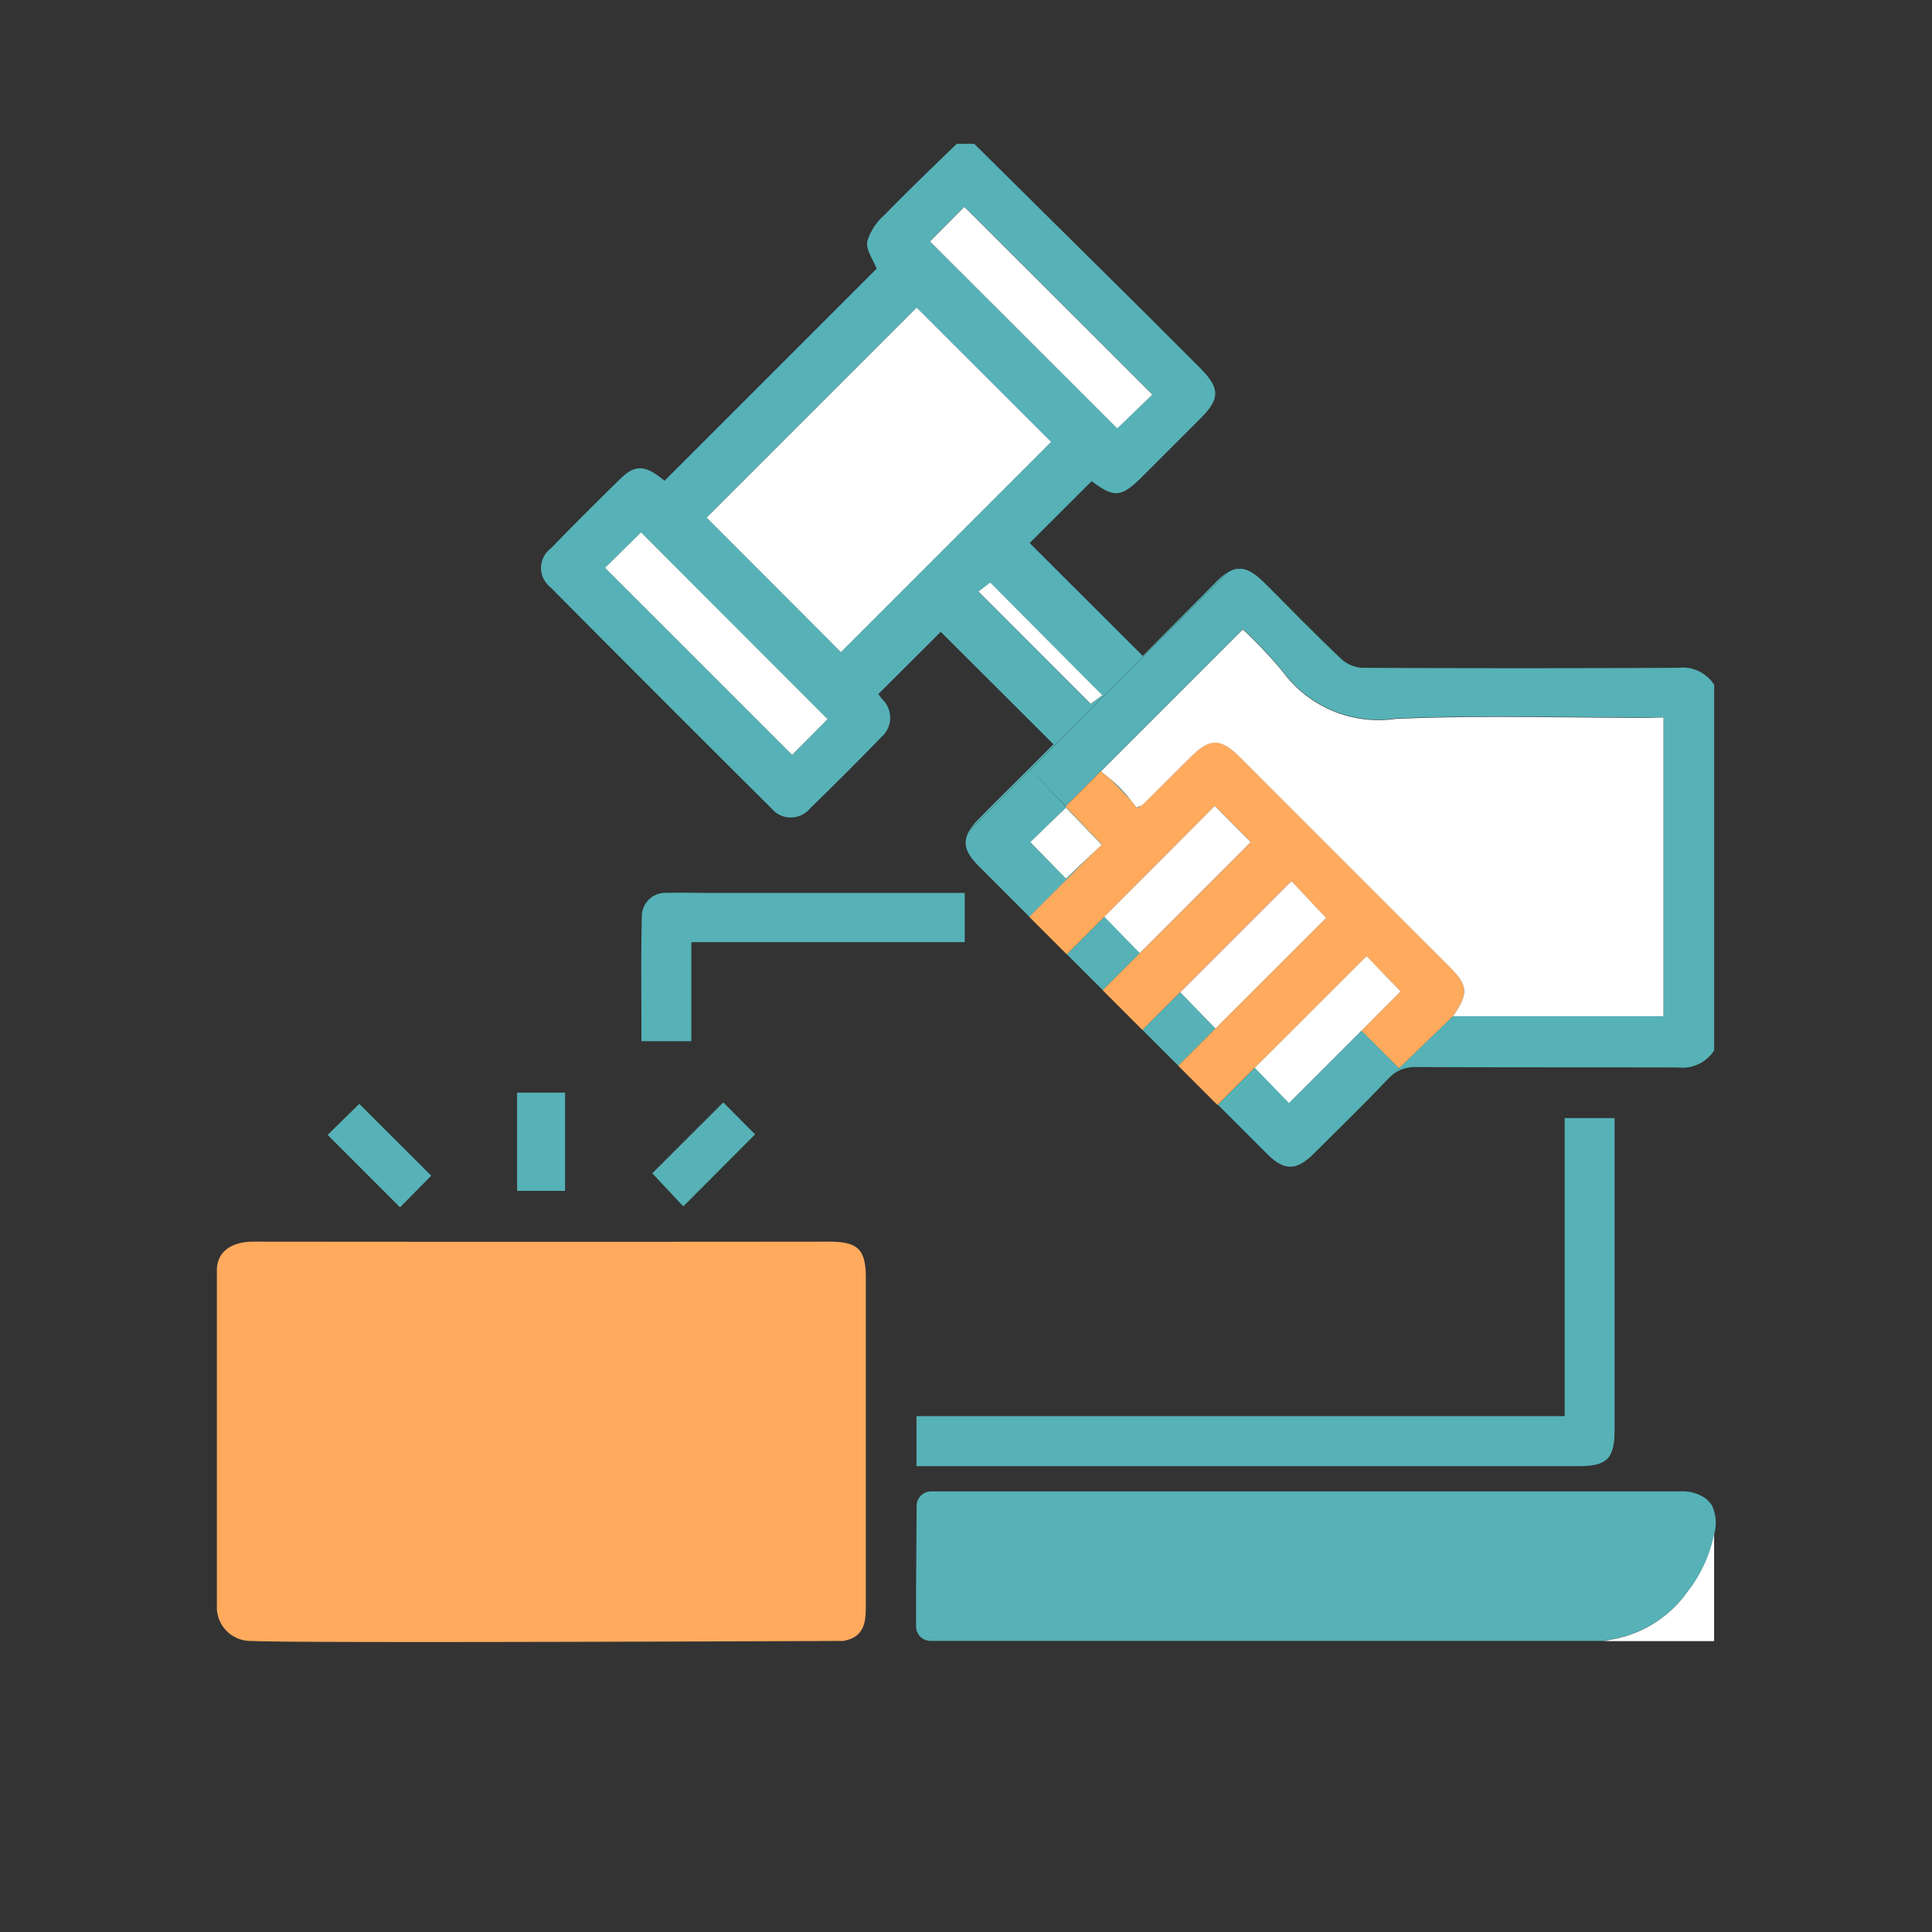<svg xmlns="http://www.w3.org/2000/svg" width="40" height="40" viewBox="0 0 40 40">
  <rect x="0" y="0" width="40" height="40" fill="#333333" stroke="none"/>
  <g id="Auctions" transform="translate(-235 -82)">
    <rect id="Rectangle_6490" data-name="Rectangle 6490" width="40" height="40" transform="translate(235 82)" fill="none"/>
    <g id="Group_44255" data-name="Group 44255" transform="translate(-5907.51 3846.978)">
      <path id="Path_29799" data-name="Path 29799" d="M97.31,8.909l-.048.037-.032.027c-.011.009-.022.019-.033.029-.033.03-.068.062-.1.1-.5.505-1.007,1.013-1.488,1.5L93.267,8.265,94.55,6.984c.471.352.612.341,1.055-.1q.6-.6,1.2-1.2c.408-.408.405-.627-.01-1.043-.4-.4-.8-.8-1.2-1.2L92.12,0h-.363c-.5.485-1,.963-1.482,1.459a1.21,1.21,0,0,0-.37.559c-.03.18.127.391.194.567l-4.391,4.39c-.387-.32-.6-.345-.9-.054q-.737.717-1.455,1.456a.505.505,0,0,0-.011.8q2.283,2.3,4.579,4.581a.517.517,0,0,0,.8,0q.75-.727,1.477-1.477a.529.529,0,0,0,.015-.784c-.036-.045-.069-.092-.078-.106l1.291-1.287,2.334,2.327-.5.5c-.346.345-.7.693-1.044,1.043a1.414,1.414,0,0,0-.192.231L94.034,12.2l3.321-3.32ZM91.915,1.3l3.891,3.889-.727.7L91.2,2.019ZM88.35,12.652,84.475,8.778l.746-.733,3.861,3.867Zm1.01-2.129L86.578,7.737l4.348-4.348,2.786,2.782Zm5.17,1.075L92.206,9.273l.242-.186,2.323,2.335-.241.176Zm.6,1.724a2.467,2.467,0,0,0-.194-.175l.421.44A3.245,3.245,0,0,0,95.133,13.322Zm.362.408.019.019.049-.049Zm5.419,5.41-.171.165a.734.734,0,0,1,.205-.131Z" transform="translate(6070.561 -3762)" fill="#56b2b7"/>
      <path id="Path_29800" data-name="Path 29800" d="M260.4,228.218l-.171.165,0,0c-.022.019-.043.04-.065.063-.5.525-1.021,1.033-1.537,1.545-.354.352-.606.355-.956.006l-1.024-1.024.768-.768.71.733,1.5-1.5Z" transform="translate(5911.078 -3971.079)" fill="#56b2b7"/>
      <path id="Path_29801" data-name="Path 29801" d="M238.9,218.332l-.769.769-.741-.74.781-.781Z" transform="translate(5928.774 -3962.015)" fill="#56b2b7"/>
      <path id="Path_29802" data-name="Path 29802" d="M219.514,198.943l-.77.77L218,198.97l.78-.78Z" transform="translate(5946.599 -3944.19)" fill="#56b2b7"/>
      <path id="Path_29803" data-name="Path 29803" d="M194.09,161.224l-.739.713.738.756.644-.61-1.4,1.4-.769-.77-.281-.281c-.283-.283-.344-.492-.185-.746l1.255-1.255.729.764.752.787-.009.009Z" transform="translate(5970.49 -3909.479)" fill="#56b2b7"/>
      <path id="Path_29804" data-name="Path 29804" d="M222.778,111.245v7.568a.778.778,0,0,1-.744.354c-1.806-.006-3.612,0-5.418-.009a.8.8,0,0,0-.329.058l-.034-.034,1.116-1.078h4.358v-6.185h-.345c-1.736,0-3.473-.055-5.2.022a2.464,2.464,0,0,1-2.331-.973,9.277,9.277,0,0,0-.83-.88l-1.466,1.466-.731.731-.718.718-.022.022-.731.731L208.62,113l.753-.753,3.321-3.32a.6.6,0,0,1,.052-.031h0l.05-.024a.3.3,0,0,1,.034-.013l.025-.008h0l.033-.007.019,0,.022,0,.03,0a.282.282,0,0,1,.045,0,.292.292,0,0,1,.045.008.448.448,0,0,1,.061.019.946.946,0,0,1,.266.178c.024.021.049.044.075.069l.039.038.234.234c.247.248.492.5.741.743.085.085.17.169.256.252.111.11.224.218.337.326a.71.71,0,0,0,.44.181q3.268.017,6.536,0A.773.773,0,0,1,222.778,111.245Z" transform="translate(5955.222 -3862.044)" fill="#56b2b7"/>
      <path id="Path_29805" data-name="Path 29805" d="M217.15,159.244l-1.116,1.078-.778-.778.812-.814c-.235-.241-.493-.5-.71-.727-.734.734-1.469,1.467-2.184,2.18l-.9.9-.813-.813.769-.769.174-.174,2.119-2.115-.719-.765-2.092,2.091-.211.211-.781.781-.822-.823.881-.881,2.185-2.189-.743-.748-2.122,2.13-.165.165-.78.78-.777-.777,1.406-1.406.088-.083,0,0,.009-.009-.752-.787.731-.731c.061.052.129.106.2.163l.421.44,0,0,.117.147.016-.007.019.019.049-.049a.148.148,0,0,0,.046-.023c.33-.327.658-.655.987-.982.4-.4.621-.4,1.021,0q2.174,2.171,4.344,4.344C217.463,158.608,217.476,158.769,217.15,159.244Z" transform="translate(5955.442 -3903.183)" fill="#ffaa5d"/>
      <path id="Path_29806" data-name="Path 29806" d="M0,282.128c.013-.464.44-.579.75-.578q5.963.006,11.926,0c.6,0,.76.162.76.749,0,2.26,0,4.52,0,6.78,0,.32-.011.662-.473.738,0,0-11.511.051-12.239,0A.7.7,0,0,1,0,289.157Zm1.042,6.635H12.379v-6.15H1.042Z" transform="translate(6147 -4020.821)" fill="#ffaa5d"/>
      <path id="Path_29807" data-name="Path 29807" d="M195.8,346.488a2.839,2.839,0,0,1-.538,1.176,2.439,2.439,0,0,1-1.622,1.013c-.031.008-.061.015-.091.021l-.022,0a.365.365,0,0,1-.06.006H179.574a.3.3,0,0,1-.3-.305l0-.726.012-1.769a.3.3,0,0,1,.3-.295q7.745,0,15.491,0a.857.857,0,0,1,.533.137.718.718,0,0,1,.142.153A.857.857,0,0,1,195.8,346.488Z" transform="translate(5982.202 -4079.709)" fill="#56b2b7"/>
      <path id="Path_29808" data-name="Path 29808" d="M357.8,356.49v2.221h-2.3l.027-.006.022,0c.031-.006.061-.013.091-.021a2.44,2.44,0,0,0,1.622-1.013A2.839,2.839,0,0,0,357.8,356.49Z" transform="translate(5820.199 -4089.711)" fill="#fff"/>
      <path id="Path_29809" data-name="Path 29809" d="M179.43,256.03h13.42v-6.17h1.033v6.467c0,.579-.158.739-.734.739H179.43Z" transform="translate(5982.055 -3991.689)" fill="#56b2b7"/>
      <path id="Path_29810" data-name="Path 29810" d="M115.53,193h-5.659v2.05h-1.033c0-.876-.012-1.74.007-2.6a.489.489,0,0,1,.535-.469c.262-.01.524,0,.786,0h5.364V193Z" transform="translate(6046.953 -3938.472)" fill="#56b2b7"/>
      <path id="Path_29812" data-name="Path 29812" d="M111.67,247.308l1.47-1.468.658.662-1.486,1.491Z" transform="translate(6044.345 -3987.994)" fill="#56b2b7"/>
      <path id="Path_29813" data-name="Path 29813" d="M29.918,248.353l-1.5-1.5.656-.643,1.489,1.488-.647.655Z" transform="translate(6120.875 -3988.334)" fill="#56b2b7"/>
      <path id="Path_29814" data-name="Path 29814" d="M77,245.364V243.33h.993v2.034Z" transform="translate(6076.216 -3985.686)" fill="#56b2b7"/>
      <path id="Path_29816" data-name="Path 29816" d="M238.358,126.271v6.185H234c.326-.475.313-.636-.069-1.019q-2.171-2.172-4.344-4.344c-.4-.4-.622-.4-1.021,0-.329.327-.657.655-.987.982a.148.148,0,0,1-.046.023l-.068.03-.016.007-.117-.147,0,0a3.247,3.247,0,0,0-.227-.265,2.465,2.465,0,0,0-.194-.175c-.069-.057-.137-.111-.2-.163l.022-.022,2.916-2.916a9.284,9.284,0,0,1,.83.88,2.464,2.464,0,0,0,2.331.973c1.732-.077,3.469-.022,5.2-.022Z" transform="translate(5938.592 -3876.394)" fill="#fff"/>
      <path id="Path_29817" data-name="Path 29817" d="M129.957,41.98l2.786,2.782-4.352,4.353-2.781-2.786,4.348-4.348Z" transform="translate(6031.53 -3800.591)" fill="#fff"/>
      <path id="Path_29818" data-name="Path 29818" d="M187.483,20.029l-.726.7-3.877-3.871.712-.716Z" transform="translate(5978.884 -3776.837)" fill="#fff"/>
      <path id="Path_29819" data-name="Path 29819" d="M104.147,103.518l-.733.739-3.874-3.873.746-.734,3.861,3.867Z" transform="translate(6055.496 -3853.606)" fill="#fff"/>
      <path id="Path_29820" data-name="Path 29820" d="M269.174,209.077l-.812.814-1.5,1.5-.71-.733.131-.131c.714-.714,1.45-1.447,2.184-2.18C268.681,208.573,268.939,208.836,269.174,209.077Z" transform="translate(5902.336 -3953.53)" fill="#fff"/>
      <path id="Path_29821" data-name="Path 29821" d="M250.082,189.835l-2.119,2.115-.174.174-.729-.752.211-.211,2.092-2.091Z" transform="translate(5919.885 -3935.807)" fill="#fff"/>
      <path id="Path_29822" data-name="Path 29822" d="M230.69,170.508,228.5,172.7l-.111.111-.734-.753.165-.165,2.122-2.13.743.748Z" transform="translate(5937.719 -3918.056)" fill="#fff"/>
      <path id="Path_29823" data-name="Path 29823" d="M197.866,114.9l-.241.176q-1.141-1.142-2.324-2.325l.243-.186Z" transform="translate(5967.467 -3865.482)" fill="#fff"/>
      <path id="Path_29824" data-name="Path 29824" d="M210.077,171.029l-.088.083-.006.006-.644.61-.738-.756.739-.713.735.766Z" transform="translate(5955.24 -3918.515)" fill="#fff"/>
      <path id="Path_29825" data-name="Path 29825" d="M12.91,301.157V294.72H24.775v6.437Z" transform="translate(6134.868 -4033.071)" fill="#ffaa5d"/>
      <line id="Line_7033" data-name="Line 7033" x1="0.731" y2="0.731" transform="translate(6166.042 -3750.488)" fill="none"/>
      <line id="Line_7034" data-name="Line 7034" x1="0.086" y2="0.086" transform="translate(6165.229 -3747.489)" fill="none"/>
      <line id="Line_7035" data-name="Line 7035" x1="0.065" y2="0.063" transform="translate(6171.236 -3742.692)" fill="none"/>
      <line id="Line_7036" data-name="Line 7036" x1="0.019" y1="0.019" transform="translate(6163.823 -3749.068)" fill="none"/>
      <path id="Path_29826" data-name="Path 29826" d="M218.856,152.049l-.177-.185-.729-.764" transform="translate(5946.645 -3900.902)" fill="none"/>
      <line id="Line_7037" data-name="Line 7037" x1="0.133" y1="0.14" transform="translate(6165.924 -3748.41)" fill="none"/>
    </g>
  </g>
</svg>
